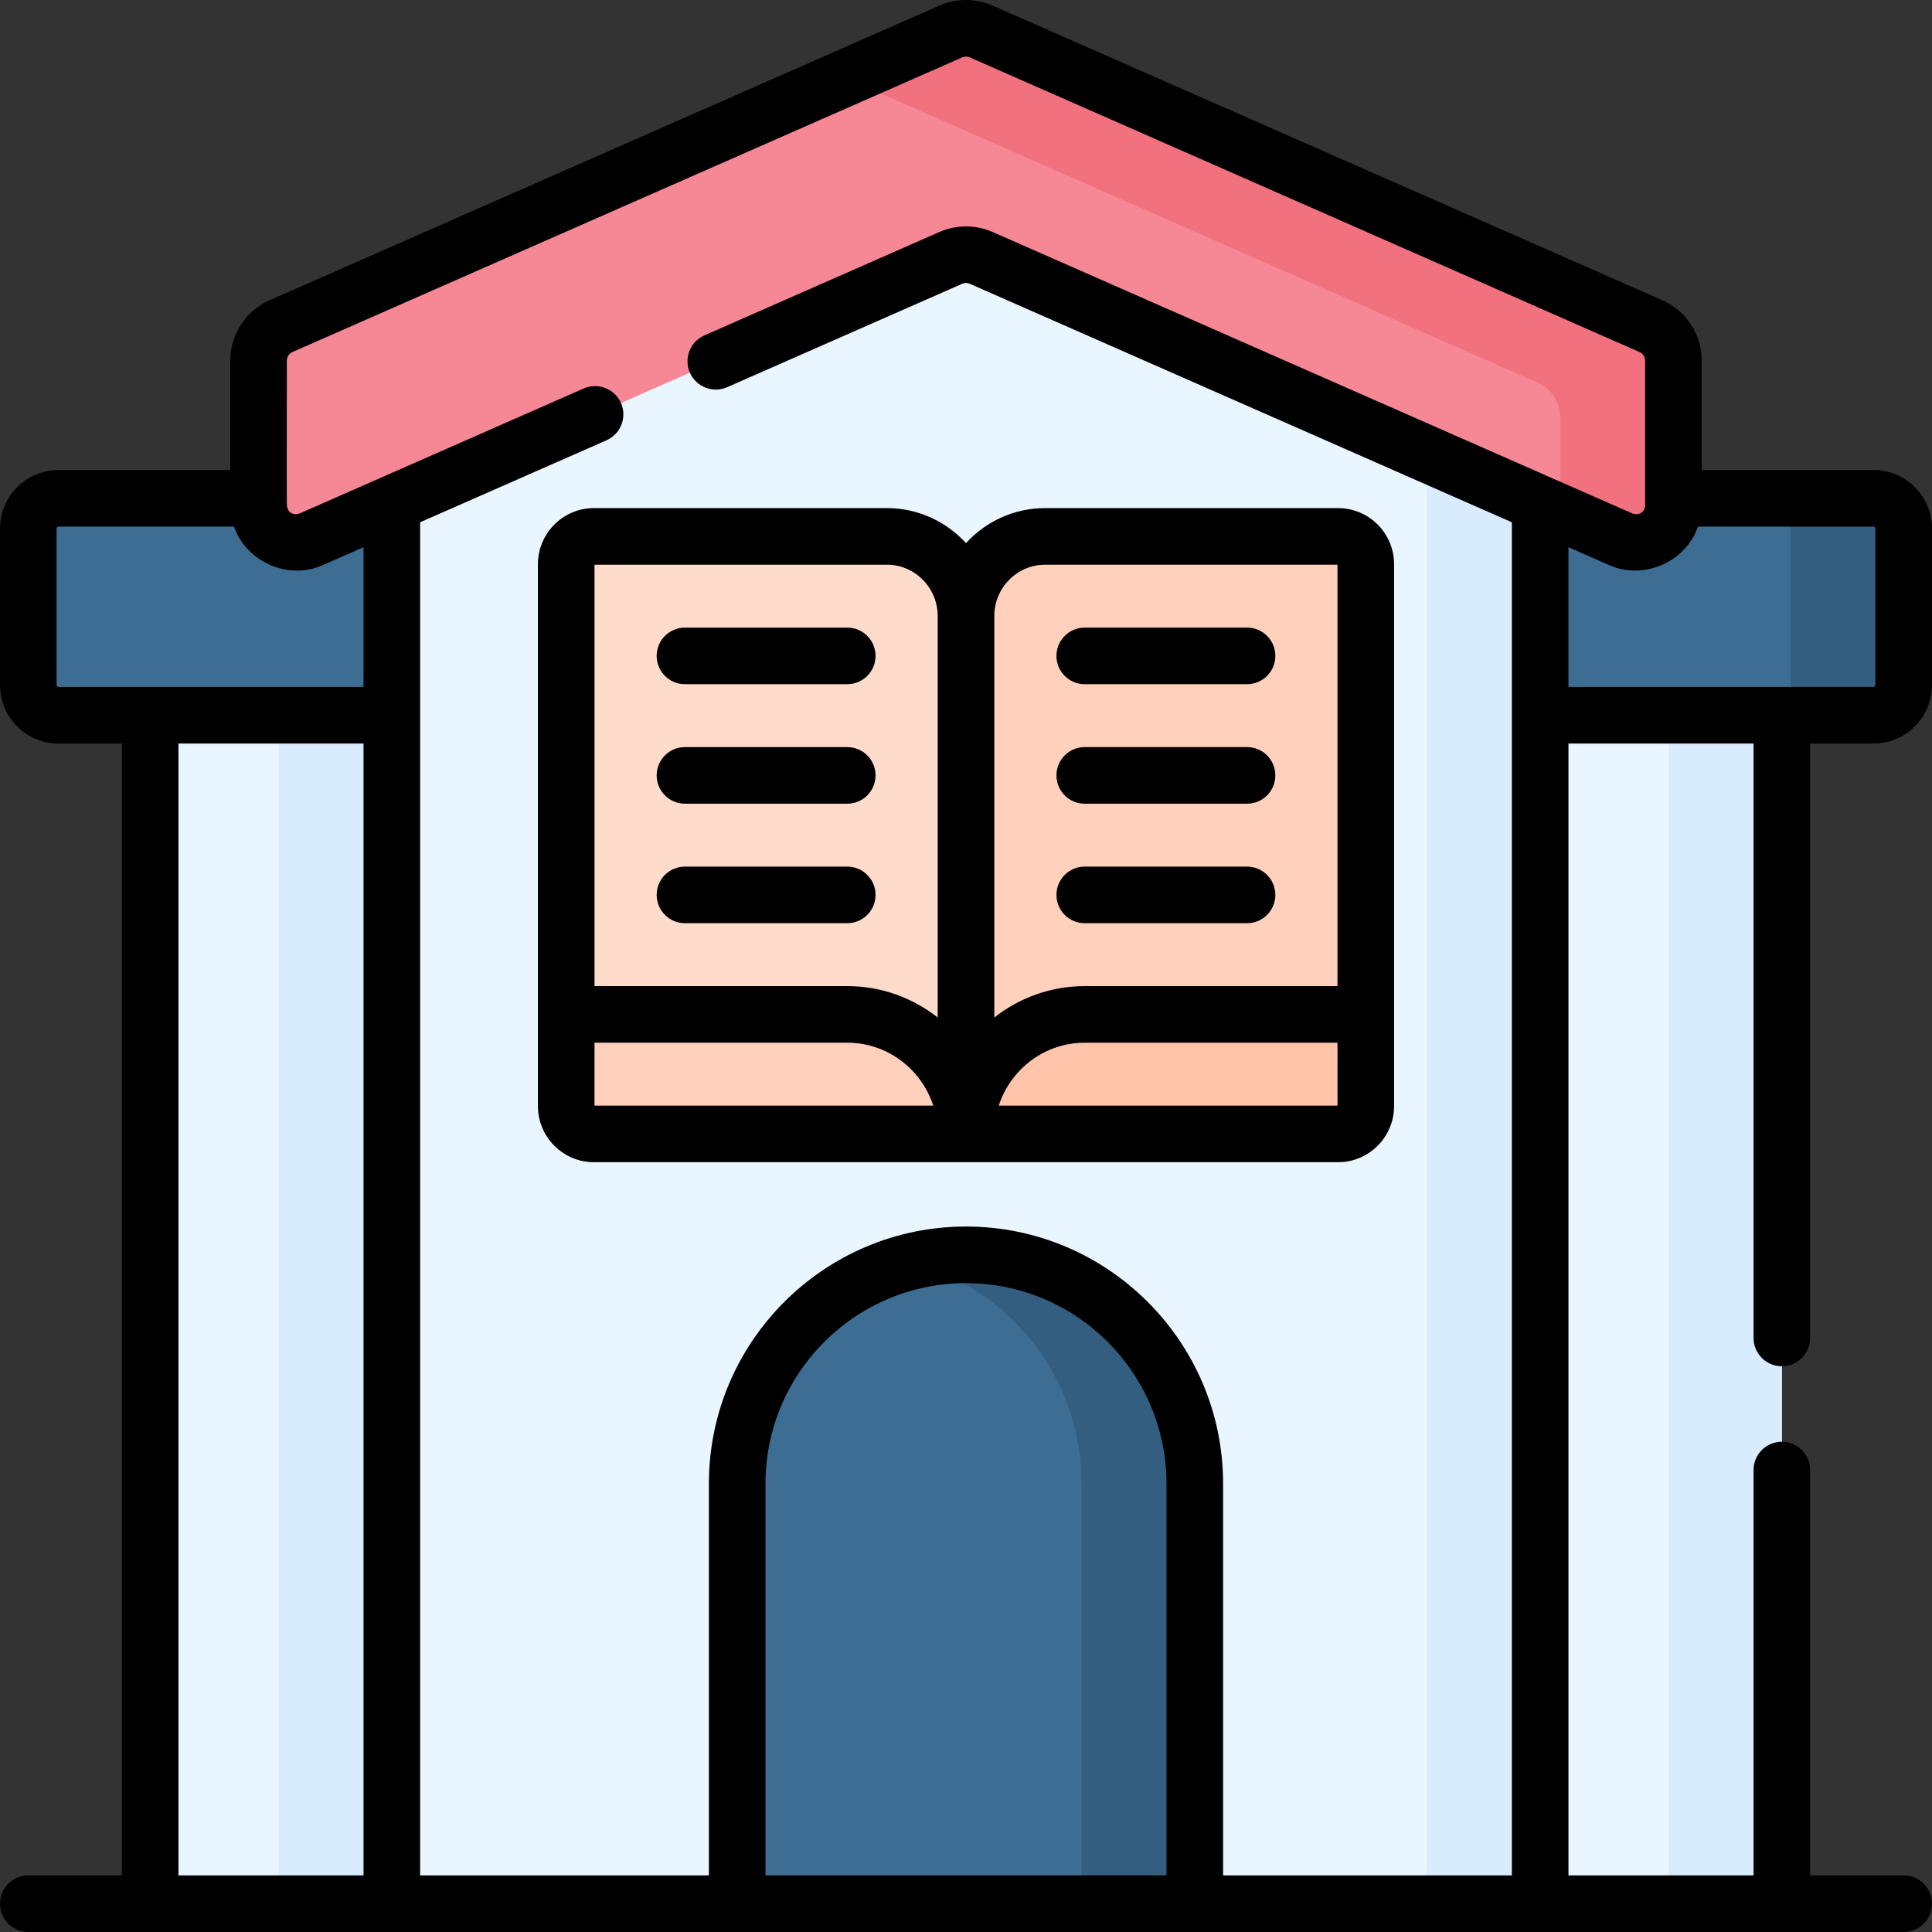 <svg id="Capa_1" enable-background="new 0 0 512 512" height="512" viewBox="0 0 512 512" width="512" xmlns="http://www.w3.org/2000/svg"><rect x="0" y="0" width="512" height="512" fill="#333333" stroke="none"/><g><g><path d="m39.785 189.534h432.43v314.964h-432.43z" fill="#eaf6ff"/><path d="m442.215 189.534h30v314.964h-30z" fill="#d8ecfe"/><path d="m496.5 189.534h-481c-4.418 0-8-3.582-8-8v-41.48c0-4.418 3.582-8 8-8h481c4.418 0 8 3.582 8 8v41.48c0 4.419-3.582 8-8 8z" fill="#3d6d93"/><path d="m496.5 132.054h-30c4.418 0 8 3.582 8 8v41.48c0 4.418-3.582 8-8 8h30c4.418 0 8-3.582 8-8v-41.48c0-4.418-3.582-8-8-8z" fill="#335e80"/><path d="m73.838 189.534h304.323v314.964h-304.323z" fill="#d8ecfe"/><path d="m408.162 504.498h-304.324v-379.021l152.162-90 152.162 90z" fill="#eaf6ff"/><path d="m378.162 110.477v394.021h30v-379.021z" fill="#d8ecfe"/><path d="m429.454 142.883-169.427-74.538c-2.566-1.129-5.488-1.129-8.054 0l-169.427 74.538c-6.609 2.908-14.027-1.933-14.027-9.153v-38.15c0-3.966 2.343-7.556 5.973-9.153l177.481-78.082c2.566-1.129 5.488-1.129 8.054 0l177.481 78.082c3.63 1.597 5.973 5.188 5.973 9.153v38.15c0 7.22-7.418 12.061-14.027 9.153z" fill="#f68895"/><path d="m224.048 20.63 183.46 80.796c3.63 1.597 5.973 5.188 5.973 9.153v25.276l15.973 7.027c6.609 2.908 14.027-1.933 14.027-9.153v-38.149c0-3.965-2.343-7.557-5.973-9.153l-177.481-78.082c-2.566-1.129-5.488-1.129-8.054 0z" fill="#f1717f"/><path d="m316.634 504.498h-121.268v-111.319c0-33.487 27.147-60.634 60.634-60.634 33.487 0 60.634 27.147 60.634 60.634z" fill="#3d6d93"/><path d="m256 332.545c-5.178 0-10.202.653-15 1.874 26.232 6.676 45.634 30.451 45.634 58.761v111.319h30v-111.32c0-33.487-27.146-60.634-60.634-60.634z" fill="#335e80"/><g><g><path d="m256 300.498 105.947-14.779v-136.18c0-4.081-3.288-7.39-7.343-7.39h-77.624c-11.587 0-20.98 9.453-20.98 21.113z" fill="#ffd0bb"/><path d="m361.947 268.828h-74.478c-17.38 0-31.469 14.179-31.469 31.67h98.604c4.055 0 7.343-3.308 7.343-7.39z" fill="#ffc4aa"/></g><g><path d="m256 300.498-105.947-14.779v-136.18c0-4.081 3.288-7.39 7.343-7.39h77.625c11.587 0 20.98 9.453 20.98 21.113v137.236z" fill="#ffdbcc"/><path d="m150.053 268.828h74.478c17.38 0 31.469 14.179 31.469 31.67h-98.604c-4.055 0-7.343-3.308-7.343-7.39z" fill="#ffd0bb"/></g></g></g><path d="m287.47 212.988h43.008c4.143 0 7.5-3.358 7.5-7.5s-3.357-7.5-7.5-7.5h-43.008c-4.143 0-7.5 3.358-7.5 7.5s3.357 7.5 7.5 7.5zm0-31.669h43.008c4.143 0 7.5-3.358 7.5-7.5s-3.357-7.5-7.5-7.5h-43.008c-4.143 0-7.5 3.358-7.5 7.5s3.357 7.5 7.5 7.5zm-105.948 0h43.008c4.143 0 7.5-3.358 7.5-7.5s-3.357-7.5-7.5-7.5h-43.008c-4.143 0-7.5 3.358-7.5 7.5s3.358 7.5 7.5 7.5zm-38.969-31.78v143.57c0 8.21 6.658 14.89 14.843 14.89h197.209c8.185 0 14.843-6.68 14.843-14.89v-143.57c0-8.21-6.658-14.89-14.843-14.89h-77.625c-8.294 0-15.77 3.583-20.979 9.286-5.209-5.704-12.685-9.286-20.979-9.286h-77.625c-8.186 0-14.844 6.68-14.844 14.89zm211.894 143.459h-89.767c3.137-9.667 12.167-16.67 22.789-16.67h66.978zm-90.947-129.736c0-7.506 6.047-13.613 13.479-13.613h77.468v111.679h-66.977c-9.034 0-17.353 3.115-23.97 8.32zm-105.947-13.613h77.468c7.433 0 13.479 6.107 13.479 13.613v106.386c-6.616-5.205-14.936-8.32-23.97-8.32h-66.978v-111.679zm0 126.679h66.978c10.622 0 19.652 7.002 22.789 16.67h-89.767zm314.657 85.744c4.143 0 7.5-3.358 7.5-7.5v-157.534h16.79c8.547 0 15.5-6.953 15.5-15.5v-41.48c0-8.547-6.953-15.5-15.5-15.5h-45.519v-28.978c0-6.937-4.103-13.225-10.452-16.019l-177.482-78.082c-4.479-1.97-9.614-1.97-14.095 0l-177.481 78.083c-6.35 2.793-10.452 9.081-10.452 16.018v28.978h-45.519c-8.547 0-15.5 6.953-15.5 15.5v41.48c0 8.547 6.953 15.5 15.5 15.5h16.79v299.96h-24.79c-4.143 0-7.5 3.358-7.5 7.5s3.357 7.5 7.5 7.5h497c4.143 0 7.5-3.358 7.5-7.5s-3.357-7.5-7.5-7.5h-24.79v-107.426c0-4.142-3.357-7.5-7.5-7.5s-7.5 3.358-7.5 7.5v107.426h-49.05v-299.96h49.05v157.534c0 4.142 3.357 7.5 7.5 7.5zm-375.87 134.926h-49.05v-299.96h49.05zm0-314.96h-80.84c-.271 0-.5-.229-.5-.5v-41.48c0-.276.225-.5.5-.5h46.52c3.226 9.342 14.37 14.311 23.547 10.19l10.773-4.74zm212.795 314.96h-106.27v-103.819c0-29.298 23.836-53.134 53.135-53.134s53.135 23.836 53.135 53.134zm-46.088-435.519c-4.479-1.97-9.614-1.97-14.095 0l-62.275 27.397c-3.791 1.668-5.513 6.094-3.845 9.885 1.669 3.792 6.096 5.513 9.886 3.845l62.274-27.398c.641-.282 1.376-.282 2.015 0l143.653 63.2v358.588h-76.525v-103.817c0-37.569-30.565-68.134-68.135-68.134s-68.135 30.565-68.135 68.134v103.819h-76.525v-358.589l49.384-21.726c3.791-1.668 5.513-6.094 3.845-9.885-1.669-3.792-6.096-5.513-9.886-3.845l-75.157 33.065c-1.866.736-3.428-.282-3.507-2.288-.059-1.5 0-36.514 0-38.15 0-.991.586-1.889 1.493-2.288l177.48-78.082c.641-.282 1.376-.282 2.015 0l177.481 78.082c.907.399 1.493 1.297 1.493 2.289v38.15c0 2.01-1.637 3.027-3.507 2.288zm152.613 120.559v-37.029l10.773 4.74c9.09 4.071 20.294-.767 23.547-10.19h46.52c.275 0 .5.224.5.5v41.48c0 .271-.229.5-.5.5h-80.84zm-183.63 55.12c0-4.142-3.357-7.5-7.5-7.5h-43.008c-4.143 0-7.5 3.358-7.5 7.5s3.357 7.5 7.5 7.5h43.008c4.143 0 7.5-3.358 7.5-7.5zm98.448 7.5c4.143 0 7.5-3.358 7.5-7.5s-3.357-7.5-7.5-7.5h-43.008c-4.143 0-7.5 3.358-7.5 7.5s3.357 7.5 7.5 7.5zm-148.956-31.67h43.008c4.143 0 7.5-3.358 7.5-7.5s-3.357-7.5-7.5-7.5h-43.008c-4.143 0-7.5 3.358-7.5 7.5s3.358 7.5 7.5 7.5z"/></g></svg>